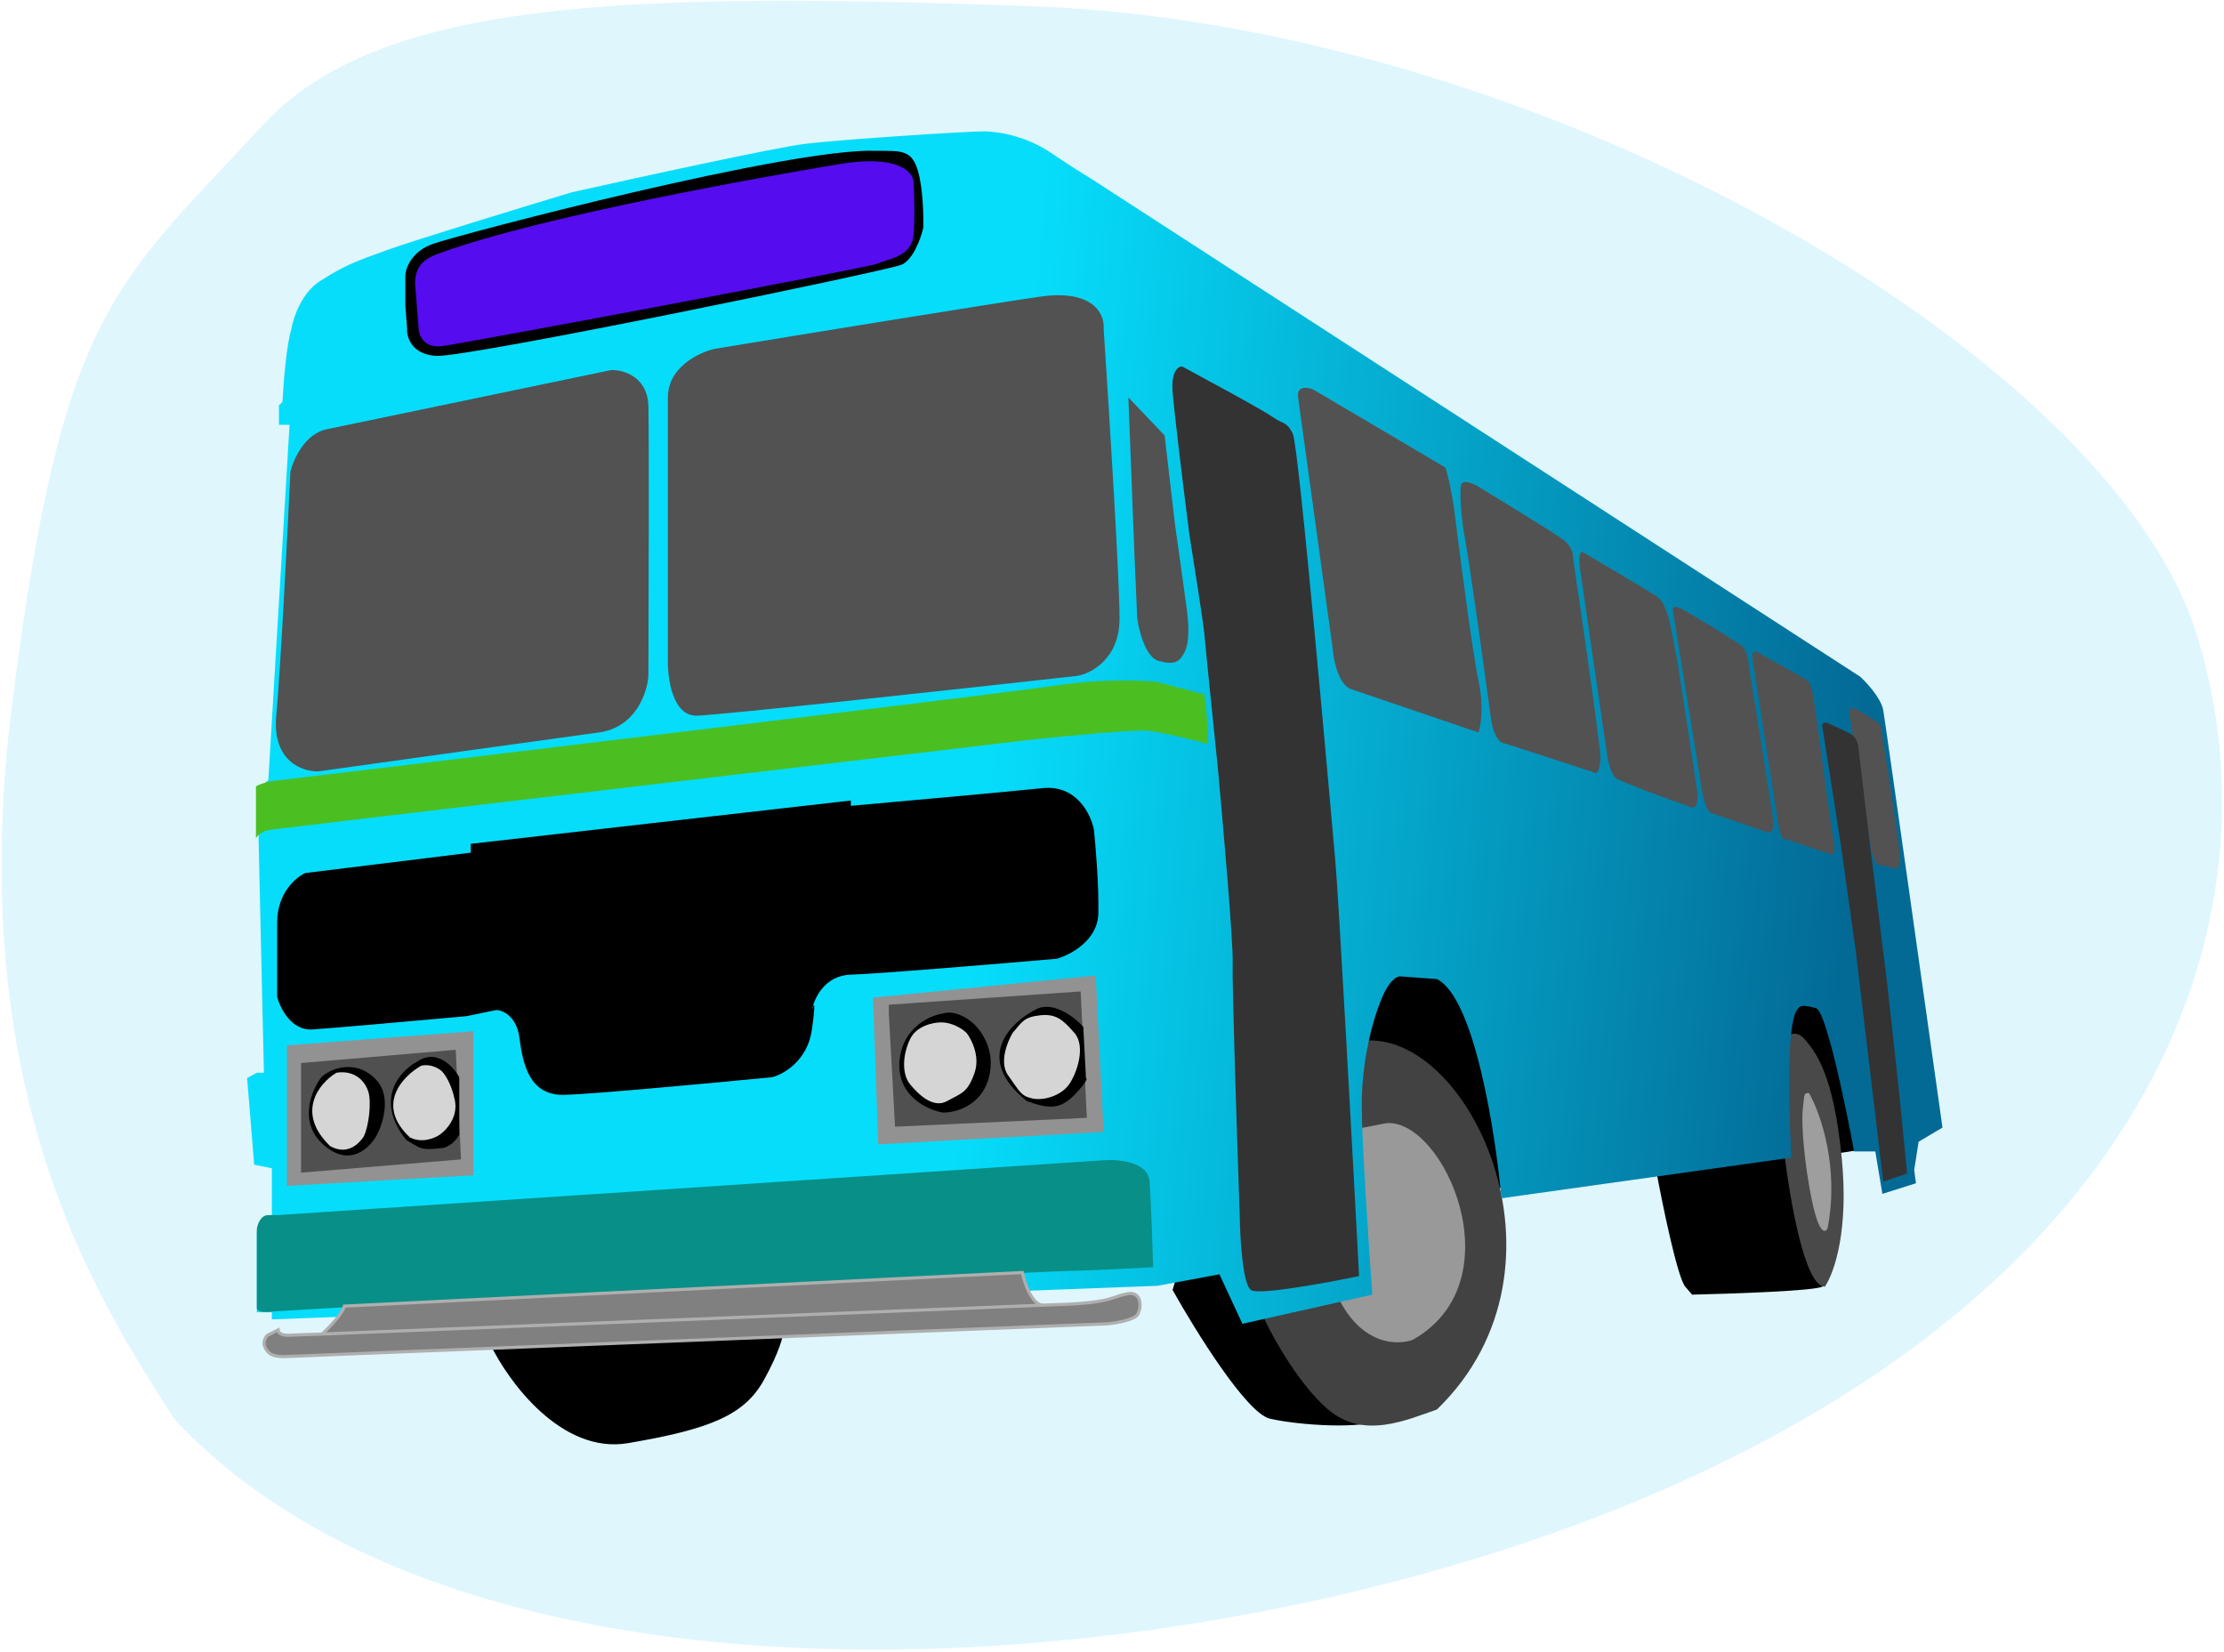 <svg width="711" height="528" viewBox="0 0 711 528" fill="none" xmlns="http://www.w3.org/2000/svg">
<path d="M4 224C20 99.2 36 92 84 40C120.923 1.14441e-05 198.8 -2.8 330 2C494 8 674 114 702 202C730 290 692.514 411.709 518 482C374 540 150 554 56 454L55.809 453.703C30.452 414.335 -11.96 348.486 4 224Z" fill="#72D7F6" fill-opacity="0.23"/>
<path d="M585.112 319.782L572.113 318.652L563.352 349.736L583.981 369.235L593.307 367.822L595.567 366.126L585.112 319.782Z" fill="black"/>
<path d="M200.795 461.358C179.544 464.975 162.551 441.765 156.711 429.708L250.53 425.187C250.53 426.694 249.286 431.969 244.313 441.011C238.096 452.315 227.358 456.836 200.795 461.358Z" fill="black"/>
<path d="M470.947 308.196L438.167 303.11L427.429 354.54L448.905 359.062C458.136 369.612 479.198 387.772 489.598 376.017C499.997 364.261 481.497 325.905 470.947 308.196Z" fill="black"/>
<path d="M405.952 453.527C398.524 451.81 382.134 425.384 374.868 412.385C378.232 400.102 387.947 382.334 399.897 409.523C411.846 436.712 433.403 450.188 442.688 453.527C436.229 457.104 415.237 455.673 405.952 453.527Z" fill="black"/>
<path d="M459.361 450.619C507.061 404.501 468.121 325.999 433.646 333.064L417.256 337.585L404.257 421.796C407.271 428.201 415.56 442.933 424.603 450.619C435.906 460.227 449.47 454.01 459.361 450.619Z" fill="#424242"/>
<path d="M451.731 428.295C484.737 409.531 461.621 357.649 443.253 359.062L434.493 360.757C428.842 369.235 419.064 392.802 426.298 411.34C433.532 429.878 446.268 430.367 451.731 428.295Z" fill="#999999"/>
<path d="M538.767 411.34C536.281 408.401 531.514 385.248 529.442 374.039L571.547 367.257C576.351 381.386 585.281 409.984 582.568 411.34C579.855 412.696 553.745 413.601 541.028 413.883C541.311 414.26 541.254 414.279 538.767 411.34Z" fill="black"/>
<path d="M583.416 411.34C576.86 411.34 572.207 382.987 570.417 368.67V332.216C571.453 330.897 574.204 329.051 576.917 332.216C580.308 336.172 586.105 342.943 588.785 370.083C591.046 392.972 586.619 406.442 583.416 411.34Z" fill="#494949"/>
<path d="M584.264 392.689C588.107 373.021 581.909 355.671 578.329 349.454C576.634 349.454 576.916 349.454 576.351 354.54C575.786 359.627 576.916 372.343 579.177 383.364C581.438 394.385 583.416 394.385 584.264 392.689Z" fill="#9E9E9E"/>
<path d="M102.455 89.757C96.351 93.6 93.695 101.72 93.129 105.299C91.547 110.414 90.586 122.878 90.303 128.471L89.173 129.602V135.819H92.564L85.782 249.418L82.674 251.961V268.634L84.369 342.954H82.108L79 344.65L81.261 372.343L86.912 373.473V388.45L82.108 393.82V419.535H86.912V421.796L370.064 411.057L389.845 407.384L397.192 423.209L438.732 413.883C437.602 398.529 435.341 364.939 435.341 353.41C435.341 338.998 438.732 326.282 441.84 318.934C444.327 313.057 446.833 311.964 447.775 312.152L459.361 313C471.342 318.878 478.106 362.17 479.99 383.081L572.678 370.082C570.417 324.303 574.373 323.173 574.939 322.325C575.504 321.478 576.634 321.195 580.59 322.325C583.755 323.23 590.01 353.221 592.741 368.104H599.523L601.784 381.668L612.522 378.277L611.957 374.039L613.37 364.996L621 360.474C614.971 317.616 602.745 230.937 602.067 227.094C601.389 223.251 596.886 218.334 594.72 216.356L348.587 56.977C346.703 55.847 341.522 52.625 335.871 48.782C328.806 43.978 320.046 42 314.394 42C308.742 42 269.463 44.543 257.594 45.956C248.099 47.087 203.715 56.789 182.709 61.498C166.79 66.302 132.748 76.702 123.931 79.867C112.91 83.823 110.084 84.953 102.455 89.757Z" fill="url(#paint0_linear)"/>
<path d="M129.583 88.344V97.669L130.148 105.017C129.96 107.748 131.561 113.325 139.473 113.777C149.364 114.342 283.31 86.649 288.114 84.671C291.957 83.088 294.425 76.099 295.178 72.802C295.272 69.034 295.065 60.142 293.483 54.716C291.505 47.934 288.396 48.217 280.201 48.217C252.79 47.087 147.668 74.78 138.626 77.888C131.391 80.375 129.583 85.895 129.583 88.344Z" fill="black"/>
<path d="M133.822 105.017L132.691 90.605C132.691 83.823 137.213 82.135 141.169 80.714C174.231 68.846 244.595 56.412 268.333 52.456C287.322 49.291 292.07 55.093 292.07 58.39C292.258 61.593 292.522 69.411 292.07 75.063C291.505 82.127 283.875 82.772 280.201 84.388C277.658 85.507 148.234 109.821 141.169 110.668C135.517 111.347 133.916 107.183 133.822 105.017Z" fill="#550CEF"/>
<path d="M352.826 370.93L88.891 388.451H85.782C83.295 388.451 82.297 391.465 82.109 392.972V418.122C82.109 419.705 85.688 419.535 87.478 419.252L192.882 413.036C241.675 410.775 340.053 406.253 343.218 406.253C346.383 406.253 361.492 405.5 368.651 405.123C368.462 398.624 367.973 384.042 367.52 377.712C367.068 371.382 357.536 370.553 352.826 370.93Z" fill="#088F87"/>
<path d="M85.499 426.882L88.89 425.186C88.89 425.752 89.512 426.882 91.999 426.882C92.389 426.882 96.354 426.735 103.02 426.477C105.186 424.445 109.632 419.817 110.084 417.557L326.828 406.818C327.581 410.353 329.993 417.386 333.61 417.244C336.785 417.119 339.007 417.032 340.109 416.991C355.369 416.426 355.652 414.448 360.456 413.6C365.26 412.753 364.977 418.404 363.564 420.383C362.434 421.965 356.876 422.926 354.239 423.208C268.521 426.599 96.068 433.438 91.999 433.664C86.912 433.947 85.499 432.534 84.651 430.556C83.973 428.973 84.934 427.447 85.499 426.882Z" fill="#808080"/>
<path d="M103.02 426.477C96.354 426.735 92.389 426.882 91.999 426.882C89.512 426.882 88.89 425.752 88.89 425.186L85.499 426.882C84.934 427.447 83.973 428.973 84.651 430.556C85.499 432.534 86.912 433.947 91.999 433.664C96.068 433.438 268.521 426.599 354.239 423.208C356.876 422.926 362.434 421.965 363.564 420.383C364.977 418.404 365.26 412.753 360.456 413.6C355.652 414.448 355.369 416.426 340.109 416.991C339.007 417.032 336.785 417.119 333.61 417.244M103.02 426.477C105.186 424.445 109.632 419.817 110.084 417.557L326.828 406.818C327.581 410.353 329.993 417.386 333.61 417.244M103.02 426.477C145.595 424.826 298.356 418.637 333.61 417.244" stroke="#AFAFAF"/>
<path d="M81.826 268.069V251.396C84.087 250.04 87.854 249.512 89.456 249.418C165.848 240.281 322.363 221.442 337.284 219.181C352.204 216.921 365.354 217.486 370.064 218.051L385.041 222.007C385.7 227.47 386.793 238.284 385.888 237.832C384.758 237.267 371.759 234.158 366.955 233.593C363.112 233.141 340.863 235.289 330.219 236.419C250.341 245.839 89.795 264.791 86.63 265.243C83.465 265.695 82.108 267.315 81.826 268.069Z" fill="#4BBF22"/>
<path d="M91.716 379.125V346.628V334.194L151.342 329.673V375.734L91.716 379.125Z" fill="#929292"/>
<path d="M280.766 365.844L279.071 318.934L350.283 311.87L352.826 361.887L280.766 365.844Z" fill="#929292"/>
<path d="M286.136 360.192L284.157 324.021V321.195L345.479 316.956L347.457 357.366L286.136 360.192Z" fill="#505050"/>
<path d="M145.69 335.607L96.238 339.846V374.886L147.386 370.648L145.69 335.607Z" fill="#505050"/>
<path d="M103.585 366.126C95.221 358.892 99.535 348.606 102.737 344.367C106.694 340.694 114.888 338.998 120.54 345.497C125.062 350.697 122.424 359.156 120.54 362.735C118.374 366.88 111.95 373.36 103.585 366.126Z" fill="black"/>
<path d="M129.866 364.431C119.466 351.319 127.982 342.201 133.539 339.281C139.643 335.211 144.937 340.976 146.821 344.367V362.735C146.256 363.866 144.447 366.296 141.734 366.974C134.387 367.822 134.669 367.257 129.866 364.431Z" fill="black"/>
<path d="M287.549 339.563C288.227 328.712 297.062 324.68 301.395 324.021C304.916 322.891 308.891 325.245 310.438 326.564C313.358 328.825 318.576 335.607 316.09 344.65C313.603 353.692 305.257 355.765 301.395 355.67C296.497 354.823 286.87 350.414 287.549 339.563Z" fill="black"/>
<path d="M328.241 351.997C310.834 337.981 323.437 326.376 331.915 322.325C337.34 320.291 343.783 325.434 346.326 328.26L347.174 344.65C347.645 344.65 347.626 345.667 343.783 349.736C338.979 354.823 335.306 354.54 328.241 351.997Z" fill="black"/>
<path d="M105.563 366.409C94.486 355.784 101.889 346.345 107.542 342.954C112.345 342.106 116.286 344.599 117.715 348.888C118.846 352.28 117.904 360.003 116.303 363.3C114.984 365.373 111.215 369.574 105.563 366.409Z" fill="#D5D5D5"/>
<path d="M130.996 363.583C119.918 353.184 128.829 343.99 134.669 340.693C137.608 340.015 140.227 341.541 141.169 342.389C142.111 343.237 144.277 346.289 145.408 351.714C146.538 357.14 142.676 361.322 140.604 362.735C139.002 363.865 134.839 365.618 130.996 363.583Z" fill="#D5D5D5"/>
<path d="M290.94 332.216C292.974 327.921 298.381 326.847 300.83 326.847C304.673 326.847 307.895 329.108 309.025 330.238C310.626 332.31 313.377 337.755 311.568 342.954C309.308 349.454 307.33 349.454 302.808 351.997C298.287 354.54 293.483 349.736 290.94 346.628C288.396 343.519 288.396 337.585 290.94 332.216Z" fill="#D5D5D5"/>
<path d="M322.307 343.802C319.368 339.733 322.024 333.064 323.72 330.238C326.828 326.564 327.393 325.151 332.48 324.586C337.566 324.021 339.799 325.967 343.501 330.238C347.174 334.477 344.348 342.954 341.805 346.628C339.262 350.301 333.61 351.997 329.936 351.149C326.263 350.301 325.98 348.889 322.307 343.802Z" fill="#D5D5D5"/>
<path d="M426.016 207.03L414.995 127.059C414.465 123.215 417.977 123.762 419.799 124.515C433.552 132.616 461.226 148.931 461.904 149.383C462.583 149.835 464.071 157.672 464.73 161.534C466.614 176.699 470.834 209.121 472.643 217.486C474.451 225.851 473.396 232.086 472.643 234.159C460.774 230.108 436.02 221.668 431.95 220.312C427.881 218.955 426.299 210.892 426.016 207.03Z" fill="#525252"/>
<path d="M468.404 172.555C466.821 163.964 466.802 157.672 466.991 155.6C467.046 152.887 470.782 154.469 472.643 155.6C480.555 160.404 497.058 170.52 499.771 172.555C502.484 174.589 502.973 177.17 502.879 178.207C505.799 197.988 511.639 238.454 511.639 242.071C511.639 245.688 510.697 246.969 510.226 247.158C501.372 244.237 483.042 238.228 480.555 237.55C478.068 236.871 476.881 231.804 476.599 229.355C474.526 214.001 469.986 181.145 468.404 172.555Z" fill="#525252"/>
<path d="M505.14 181.88C504.462 176.907 505.422 176.228 505.988 176.511C513.052 180.656 527.747 189.34 530.007 190.923C532.268 192.505 533.775 198.364 534.246 201.096L536.224 211.269C537.92 222.196 541.537 245.632 542.441 251.962C543.345 258.291 541.311 258.555 540.18 257.896C533.022 255.353 518.308 249.983 516.726 248.853C515.143 247.723 514.183 243.861 513.9 242.071C511.263 224.08 505.818 186.854 505.14 181.88Z" fill="#525252"/>
<path d="M544.137 252.809L534.811 195.162C534.482 193.127 537.123 194.314 538.485 195.162C544.137 198.459 555.779 205.391 557.136 206.748C558.492 208.104 559.02 211.457 559.114 212.965C561.374 227.094 566.065 256.539 566.744 261.287C567.422 266.034 565.896 266.468 565.048 266.091C559.585 264.207 548.319 260.326 546.963 259.874C545.606 259.422 544.513 254.976 544.137 252.809Z" fill="#525252"/>
<path d="M568.156 261.287L560.244 210.421C559.841 207.831 561.395 208.212 562.222 208.726C567.026 211.363 576.917 216.864 578.047 217.769C579.177 218.673 580.025 224.174 580.308 226.811C582.003 239.434 585.564 265.582 586.242 269.199C586.92 272.816 585.959 273.344 585.394 273.155C580.684 271.554 571.039 268.295 570.135 268.069C569.23 267.843 568.439 263.453 568.156 261.287Z" fill="#525252"/>
<path d="M598.393 272.308L591.329 228.789C590.851 225.851 592.637 226.246 593.589 226.811C595.191 227.753 598.732 229.863 600.089 230.768C601.445 231.672 601.596 233.217 601.502 233.876L603.762 247.723C604.61 253.374 606.475 265.978 607.153 271.177C607.832 276.377 606.871 277.677 606.306 277.677C604.516 277.3 600.767 276.49 600.089 276.264C599.411 276.038 598.676 273.532 598.393 272.308Z" fill="#525252"/>
<path d="M362.716 178.207L360.738 127.059L372.324 139.21L375.715 168.316C376.563 174.156 378.485 187.588 379.389 194.597C380.519 203.357 379.672 207.03 378.259 209.291C376.846 211.552 375.433 212.682 370.346 211.269C366.277 210.139 364.129 201.755 363.564 197.705L362.716 178.207Z" fill="#525252"/>
<path d="M222.836 228.789C214.924 229.016 213.323 216.638 213.511 210.421V127.059C213.511 117.338 223.496 112.647 228.488 111.516C255.993 106.995 315.299 97.33 332.48 94.844C349.661 92.357 353.203 100.59 352.826 105.017C354.522 130.544 357.913 184.819 357.913 197.705C357.913 210.591 348.87 215.32 344.348 216.073C307.141 220.218 230.749 228.563 222.836 228.789Z" fill="#525252"/>
<path d="M195.426 118.298L104.433 137.232C97.425 138.69 93.789 146.882 92.847 150.796C91.905 170.671 89.682 214.095 88.326 228.789C86.969 243.484 96.803 246.781 101.89 246.592C126.851 243.107 179.714 235.741 191.469 234.159C203.225 232.576 206.917 221.442 207.294 216.073C207.388 191.3 207.52 139.379 207.294 129.884C207.068 120.389 199.288 118.204 195.426 118.298Z" fill="#525252"/>
<path d="M385.041 202.791C384.814 199.852 381.744 180.279 380.237 170.859C378.635 158.331 375.32 131.636 374.867 125.08C374.415 118.524 376.751 117.074 377.976 117.168L387.301 122.254C392.576 125.08 403.861 131.241 406.8 133.275C410.473 135.818 411.321 134.688 413.299 138.644C415.277 142.601 425.45 259.309 426.863 274.851C427.994 287.285 432.421 368.764 434.493 407.949C424.132 410.115 402.73 414.053 400.018 412.47C397.305 410.888 396.438 395.986 396.344 388.733C395.496 364.525 393.857 314.469 394.083 307.913C394.309 301.357 390.975 263.171 389.279 244.897C387.961 232.086 385.267 205.73 385.041 202.791Z" fill="#333333"/>
<path d="M588.503 270.047L582.568 232.18C582.391 231.05 583.436 230.956 583.981 231.05C585.488 231.709 589.068 233.311 591.328 234.441C593.589 235.571 594.154 238.115 594.154 239.245L597.828 270.047L603.48 315.826L607.153 349.454L609.697 375.169L602.067 377.712L597.545 339.846L593.307 304.24L588.503 270.047Z" fill="#333333"/>
<path d="M88.608 318.652V294.915C88.608 285.42 94.636 280.409 97.651 279.09L150.494 272.59V269.765L272.006 255.918V257.613C287.925 256.2 322.476 253.092 333.327 251.962C344.179 250.831 348.775 260.345 349.717 265.243C350.283 270.612 351.356 283.498 351.13 292.089C350.904 300.679 342.182 305.276 337.849 306.501C319.387 308.102 280.371 311.361 272.006 311.587C263.642 311.813 260.232 319.217 259.572 322.891C260.138 320.818 260.929 319.161 259.572 329.108C258.216 339.055 250.53 343.425 246.856 344.367C228.488 346.157 189.491 349.793 180.448 350.019C169.145 350.302 167.167 340.128 166.036 331.651C165.132 324.869 160.762 322.985 158.689 322.891L149.081 324.869C135.517 326.093 106.693 328.655 99.911 329.108C93.129 329.56 89.55 322.326 88.608 318.652Z" fill="black"/>
<defs>
<linearGradient id="paint0_linear" x1="78.717" y1="262.417" x2="590.763" y2="309.326" gradientUnits="userSpaceOnUse">
<stop offset="0.457" stop-color="#06DDFB"/>
<stop offset="1" stop-color="#036995"/>
</linearGradient>
</defs>
</svg>
